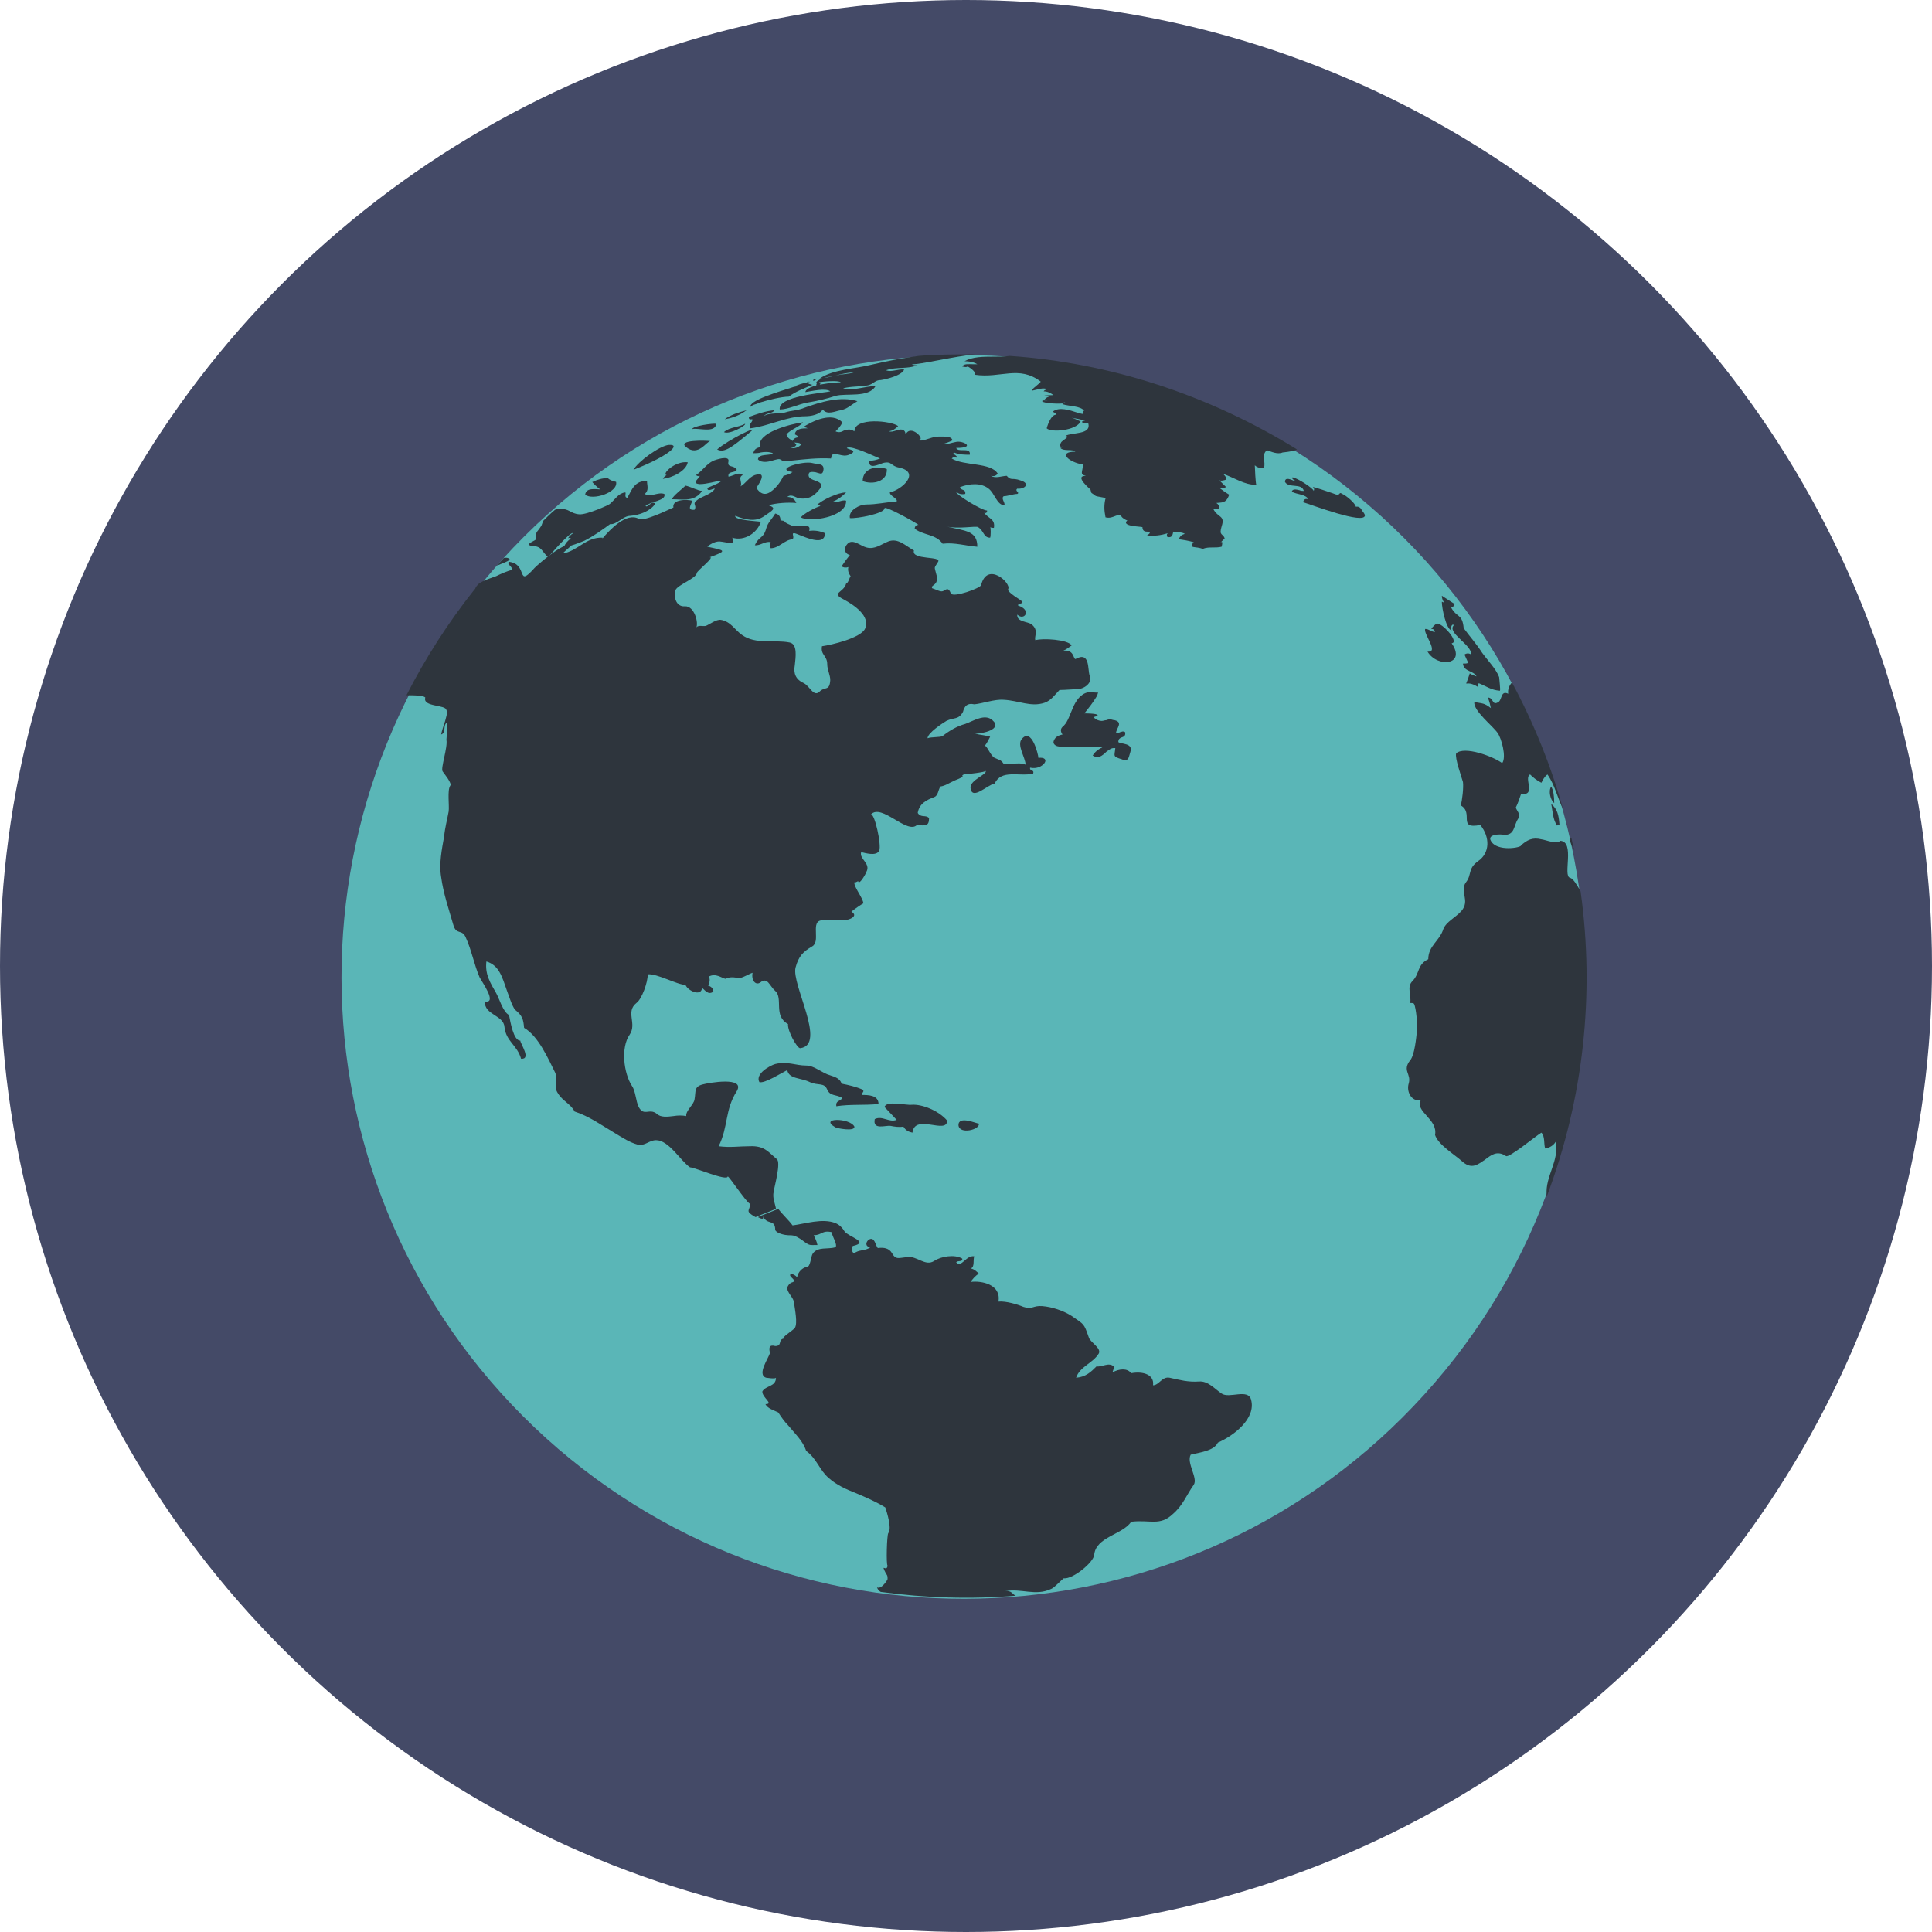 <?xml version="1.0" encoding="utf-8"?>
<!-- Generator: Adobe Illustrator 21.1.0, SVG Export Plug-In . SVG Version: 6.00 Build 0)  -->
<svg version="1.1" id="Слой_1" xmlns="http://www.w3.org/2000/svg" xmlns:xlink="http://www.w3.org/1999/xlink" x="0px" y="0px"
	 viewBox="0 0 256.2 256.2" style="enable-background:new 0 0 256.2 256.2;" xml:space="preserve">
<style type="text/css">
	.st0{fill:#444A67;}
	.st1{fill:#5AB6B7;}
	.st2{fill:#2E353D;}
</style>
<circle class="st0" cx="128.1" cy="128.1" r="128.1"/>
<path class="st1" d="M188.9,184.9c-30.6,33.8-82.7,36.3-116.5,5.8c-33.8-30.6-36.3-82.7-5.8-116.5c30.6-33.8,82.7-36.3,116.5-5.8
	C216.9,99,219.5,151.1,188.9,184.9"/>
<path class="st2" d="M102.6,158c0.1-0.7,1-3.9,0.4-4.3c-1.1-0.9-1.6-1.8-3.6-1.7c-1.4,0-2.6,0.2-4.1,0c1.3-2.6,0.8-4.8,2.4-7.3
	c1.2-2-3.8-1.1-4.5-0.9c-1.2,0.3-0.9,0.9-1.1,2c-0.1,0.7-1.2,1.5-1.1,2.2c-0.5-0.1-1.1-0.1-1.7,0c-0.8,0.1-1.7,0.2-2.2-0.3
	c-1-0.8-1.7,0.4-2.4-0.9c-0.4-0.8-0.4-2.1-0.9-2.8c-1.1-1.7-1.5-5.1-0.3-6.8c1-1.5-0.6-3,0.9-4.2c0.7-0.5,1.5-2.7,1.5-3.8
	c1.3-0.1,3.9,1.4,5,1.4c0.3,0.8,2.1,1.6,2.2,0.4c0.4,0.3,0.8,1,1.5,0.5c0-0.4-0.3-0.7-0.7-0.8c0.2-0.4,0.3-0.8,0.1-1.2
	c0.9-0.5,1.7,0.2,2.2,0.3c0.6-0.3,1.2-0.2,1.7-0.1c0.4,0.1,1.5-0.6,1.9-0.7c-0.2,1,0.4,1.7,1,1.3c1-0.8,1.2,0.4,2,1.1
	c1.1,1-0.3,3.3,1.7,4.4c-0.1,0.9,1.2,3.2,1.6,3.2c3.6-0.4-1.2-8.5-0.6-10.7c0.4-1.5,1-2.1,2.2-2.8c1.1-0.6-0.1-3,1-3.4
	c1.1-0.4,2.8,0.2,3.9-0.2c0.6-0.2,1-0.6,0.3-1c0.2-0.2,1.5-1.1,1.6-1.1c-0.1-0.8-1.3-2.2-1.2-2.8c0.2,0.1,0.6-0.3,0.5-0.1
	c0.2,0.5,1.1-1.2,1.1-1.3c0.6-1.1-1-1.7-0.7-2.6c0.5,0.1,2,0.6,2.4-0.2c0.3-0.8-0.6-4.9-1.1-4.8c1.4-1.5,4.8,2.7,6.1,1.4
	c1.1,0.1,1.6,0.2,1.6-0.9c-0.4-0.5-1.1,0-1.5-0.7c0.2-1.2,1.1-1.7,2.2-2.1c0.5-0.2,0.5-0.9,0.8-1.4c0.7-0.1,1.2-0.5,1.9-0.8
	c1.8-0.7,0.6-0.5,1.2-0.8c0.1,0,3.1-0.3,2.9-0.5c0.3,0.5-2.1,1.2-2,2.3c0.2,1.7,2.2-0.4,3.2-0.6c0.9-1.9,3.2-0.9,5.1-1.3
	c0.2-0.6-0.5-0.3-0.4-0.8c0.9,0.2,1.6-0.2,1.9-0.6c0.3-0.4,0.1-0.8-0.8-0.7c0-0.4-0.9-4.1-2.2-2.5c-0.7,0.8,0.5,2.5,0.5,3.4
	c-0.5-0.2-1.1-0.2-1.7-0.1c-0.4,0-0.8,0-1.2,0c-0.4-0.6-0.6-0.5-1.2-0.8c-0.5-0.2-1-1.6-1.3-1.6c0.3-0.4,0.5-0.8,0.7-1.2
	c-0.1-0.1-1.6-0.3-2-0.4c1,0,3.7-0.6,2.3-1.8c-1-0.9-2.5,0.1-3.6,0.5c-1.1,0.3-2.1,0.9-3,1.6c-0.3,0.2-1.5,0.1-2,0.3
	c0-0.7,2-2,2.5-2.3c1-0.5,1.6-0.1,2.2-1.2c0.2-0.8,0.6-1.2,1.5-1c1.1-0.1,2.7-0.7,3.9-0.6c2,0.1,3.6,1,5.4,0.4
	c0.9-0.3,1.4-1.1,2-1.7c0.8,0,1.6-0.1,2.4-0.1c1.1-0.1,2-1,1.6-1.8c-0.3-0.8,0.1-3.3-1.9-2.2c-0.3-0.1-0.2-1.3-1.6-1.1
	c0.4-0.2,0.7-0.4,1.1-0.7c-0.4-0.8-3.9-1-4.8-0.7c-0.2-0.5,0.5-1.3-0.5-2.1c-0.5-0.4-2-0.3-1.9-1.3c0.9,0.9,2-0.6,0.1-1.2
	c-0.1-0.4,1.4-0.1-0.1-1c-0.3-0.2-1.4-0.9-1.2-1.2c0.4-0.8-2.8-3.7-3.6-0.5c-0.1,0.4-3.7,1.7-4,1.1c-0.4-1-0.7-0.4-1.1-0.3
	c-0.3,0.1-0.8-0.2-1.4-0.4c-0.2-0.5,0.9-0.3,0.6-1.7c-0.3-1.3-0.4-0.8,0.2-1.8c0.5-0.8-3.6-0.2-3.2-1.5c-1.1-0.6-2.1-1.7-3.4-1.2
	c-1,0.4-1.8,1.1-2.9,0.8c-0.8-0.2-1.8-1.2-2.5-0.5c-0.5,0.5-0.5,1.3,0.3,1.5c-0.4,0.5-0.7,0.9-1.1,1.5c0.3,0.2,0.6,0.2,0.9,0.1
	c-0.1,0.4,0,0.8,0.3,1.2c-0.2,0.3-0.3,0.9-0.6,1c-0.3,1.2-2.1,1.2-0.3,2.1c1.3,0.7,3.6,2.2,2.8,3.9c-0.6,1.2-4.3,2.1-5.7,2.3
	c-0.2,1.2,0.7,1.2,0.7,2.4c0,0.7,0.4,1.4,0.4,2.1c-0.1,1.5-0.7,0.8-1.4,1.5c-0.8,0.8-1.3-0.7-2.1-1.1c-1.1-0.5-1.4-1.3-1.2-2.4
	c0.1-1,0.4-2.8-0.7-3c-2-0.4-4.5,0.3-6.3-1c-0.9-0.6-1.5-1.8-2.8-2c-0.6-0.1-1.5,0.6-2,0.8c-0.4,0.1-1.1-0.2-1.3,0.3
	c0.4-0.6-0.2-3-1.5-2.9c-1.3,0.1-1.5-1.6-1.2-2.2c0.4-0.7,2.7-1.5,2.8-2.2c0-0.3,2.5-2.2,1.7-2.1c2.5-0.9,2-0.9-0.3-1.4
	c0.2-0.2,0.9-0.7,1.6-0.7c1.1,0.1,2.2,0.6,1.7-0.5c1.6,0.5,3.3-0.6,3.8-2.1c-0.4-0.1-3.6-0.2-3.4-0.8c1.3,0.5,2.7,0.9,3.9,0
	c1-0.7,1.7-1,0.5-1.4c1.1-0.3,2.5-0.4,3.7-0.3c-0.2-0.5-0.6-0.8-1.2-0.8c0.6-0.5,1.2,0.2,1.7,0.2c1,0.1,1.7-0.2,2.4-1
	c1.5-1.7-1.8-1-1.2-2.4c0.2-0.2,0.9-0.1,1.1,0c0.4,0.1,0.7,0.3,0.8-0.4c0.1-0.9-0.8-0.7-1.5-0.9c-1.2-0.3-5.1,0.8-2.6,1.2
	c-0.4,0.3-0.8,0.4-1.2,0.5c-0.3,0.6-0.6,1.1-1.1,1.6c-0.9,0.9-1.7,1.2-2.5,0c0.1-0.2,1.7-2.3-0.2-1.7c-0.8,0.3-1.2,1.1-1.9,1.5
	c0.3-0.5-0.4-1.2,0.3-1.5c-0.3-0.3-0.8-0.2-1.2,0c-0.3,0.1-0.5,0.2-0.7,0.2c-0.1-0.8,0.8-0.4,1.1-0.9c-0.4-0.7-1.3-0.2-1.1-1.1
	c0.2-0.9-1.8-0.2-2-0.1c-0.9,0.4-1.4,1.3-2.3,1.9c0.1,0.1,0.3,0.2,0.5,0.1c-0.1,0.4-1.2,1,0,1.1c0.5,0,1-0.1,1.5-0.2
	c0.4-0.1,0.8-0.2,1.3-0.2c0,0.2-1.8,0.9-1.8,0.9c0,0.4,0.3,0.3,0.6,0.2c0.2-0.1,0.3-0.1,0.4-0.1c-0.4,0.7-1.6,1-2.2,1.4
	c-1,0.7-0.1,0.7-0.5,1.4c-1.1,0.1-0.4-0.7-0.3-1.2c-0.7-0.2-2.7-0.2-2.5,0.9c-0.7,0.3-3.9,1.9-4.6,1.5c-1.6-0.9-3.8,1.4-4.8,2.6
	c0,0,0,0,0-0.1c-2.2-0.1-3.3,1.8-5.3,2.1c0.4-0.4,0.8-0.7,1.2-1.1c-0.8-0.6-4.3,2.4-4.9,3c-2.5,2.8-0.8-0.5-3.4-0.8
	c-0.4,0.3,0.5,0.6,0.4,1.1c-0.4,0-1.7,0.6-2.1,0.8c-0.5,0.2-1.6,0.5-2.3,1c-0.2,0.2-0.4,0.4-0.5,0.7c0,0-0.1,0.1-0.1,0.1
	c-3.5,4.4-6.5,9.1-9,14c1.1,0,2.2,0,2.5,0.3c-0.4,1.3,2.8,0.9,2.8,1.7c0.3-0.1-0.2,1.5-0.2,1.5c-0.2,0.6-0.4,1.2-0.5,1.7
	c0.7-0.2,0.2-1.3,0.8-1.6c0.1,0.2-0.1,2.2-0.1,2.3c0.2,1-0.8,3.8-0.5,4.2c0.2,0.3,1.3,1.6,1,1.9c-0.4,0.6-0.1,2.6-0.2,3.4
	c-0.2,1.1-0.5,2.2-0.6,3.3c-0.3,1.7-0.7,3.6-0.4,5.4c0.3,2.2,1,4.2,1.6,6.3c0.4,1.5,1.2,0.5,1.7,1.8c0.7,1.5,1.1,3.6,1.8,5.2
	c0.3,0.6,2.4,3.5,0.7,3.2c-0.1,1.8,2.5,1.8,2.6,3.4c0.2,1.9,1.7,2.4,2.2,4.2c1.4,0.1-0.1-2-0.1-2.4c-0.9,0-1.3-2.4-1.5-3.4
	c-0.8-0.4-1.3-2.2-1.7-2.9c-0.8-1.4-1.5-2.5-1.3-4.2c1.7,0.5,2.1,2.1,2.7,3.8c0.3,0.8,0.7,2.1,1.1,2.6c1,0.8,1.1,1.3,1.2,2.4
	c1.9,1.1,3.2,4.1,4.1,5.9c0.5,1.1-0.3,1.8,0.4,2.8c0.6,1,1.7,1.4,2.2,2.4c1.9,0.6,3.7,1.9,5.4,2.9c1,0.6,1.9,1.2,3,1.5
	c0.9,0.2,1.5-0.6,2.4-0.6c1.7,0,3.2,2.7,4.5,3.6c0.6,0,5,1.9,5,1.2c0.2,0,2.3,3.2,2.9,3.6c0.2,0.8-0.6,0.9,0.3,1.5
	c-0.1-0.1,0.1,0.1,0.5,0.3c0.9-0.4,1.8-0.7,2.7-1.1C102.8,159.6,102.4,158.9,102.6,158"/>
<path class="st2" d="M165.9,185.6c-0.4-1.5-2.9-0.1-3.9-0.8c-0.9-0.6-1.8-1.7-3-1.6c-1.5,0.1-2.5-0.2-3.9-0.5c-1-0.2-1.4,1-2.2,1
	c0.2-1.4-1.3-1.9-2.9-1.6c-0.5-0.7-1.6-0.6-2.5-0.1c0.1-0.2,0.2-0.5,0.2-0.8c-0.7-0.6-1.5,0.1-2.3,0c-0.7,0.7-1.4,1.4-2.7,1.5
	c0.5-1.5,2.2-1.9,3-3.2c0.4-0.7-1.1-1.5-1.3-2.1c-0.7-2-0.6-1.7-2.3-2.9c-1.1-0.7-2.6-1.2-3.9-1.3c-1.2-0.1-1.3,0.5-2.5,0.1
	c-0.7-0.3-2.3-0.8-3.3-0.7c0.4-2.3-2.3-2.8-3.7-2.6c0.3-0.4,0.6-0.8,1.1-1.1c-0.3-0.3-0.6-0.6-1.1-0.7c0.6-0.1,0.3-1.2,0.5-1.6
	c-1.1-0.2-1.7,1.6-2.4,0.8c0.2-0.3,0.9,0,0.8-0.5c-1-0.6-2.8-0.3-3.7,0.3c-1.2,0.8-2.3-0.7-3.6-0.5c-1.1,0.1-1.5,0.4-2-0.5
	c-0.4-0.7-1.1-0.8-1.9-0.7c-0.3-0.3-0.4-1.6-1.2-1.1c-0.4,0.3-0.5,0.9,0.2,1c-0.6,0.5-1.6,0.3-2.1,0.8c-0.3,0-0.6-0.9-0.1-1
	c2.1-0.5-0.7-1.2-1.2-1.9c-0.3-0.5-0.7-0.9-1.2-1.1c-1.7-0.7-4.1,0.1-5.7,0.3c-0.5-0.7-1.3-1.4-1.9-2.2c-0.9,0.4-1.8,0.7-2.7,1.1
	c0.4,0.2,0.8,0.4,0.7-0.1c0.5,1.2,1.6,0.3,1.6,1.8c0.2,0.5,1.4,0.7,1.7,0.7c0.3,0,0.6,0,0.9,0.1c0.5,0.2,0.9,0.5,1.3,0.8
	c0.7,0.5,0.7,0.4,1.7,0.4c-0.1-0.5-0.3-0.9-0.5-1.3c1.1,0,1.1-0.7,2.4-0.4c0,0.5,0.8,1.6,0.5,2c-1.1,0.3-2.3-0.1-3,0.8
	c-0.3,0.4-0.3,1.8-0.8,1.8c-0.6,0.1-1.2,0.7-1.3,1.4c-0.2-0.3-0.5-0.4-0.8-0.5c-0.5,0.4,0.7,0.7,0.3,1.1c-0.4,0.1-0.6,0.3-0.8,0.7
	c-0.1,0.7,0.9,1.4,0.9,2.1c0.1,0.8,0.5,2.7,0.1,3.3c-0.2,0.3-2,1.4-1.4,1.4c-0.9,0.1-0.2,1-1.2,1c-0.7-0.2-0.9,0.1-0.7,0.9
	c-0.1,0.6-1.8,2.9-0.5,3.3c0.1,0,1.2,0.2,1.3,0c0,1.2-1.3,1-1.8,1.8c-0.1,0.8,1.6,1.7,0.4,1.7c0.3,0.6,1.1,0.8,1.7,1.1
	c0.4,0.6,0.8,1.2,1.3,1.7c0.9,1.1,2,2.1,2.4,3.4c1.4,1,1.8,2.6,3,3.6c1,0.9,2.3,1.5,3.6,2c1.4,0.6,2.6,1.1,3.9,1.9
	c0.2,0.6,0.9,2.8,0.4,3.4c-0.2,0.2-0.3,4.3-0.1,4.3c-0.1,1-1-0.5-0.2,1.1c0.2,0.2,0.2,0.4,0.2,0.7c0,0.1-0.8,1.4-1.4,1.1
	c0.1,0.3,0.3,0.5,0.5,0.6c5.9,0.8,11.9,1,17.9,0.5c-0.5-0.2-0.5-0.7-1.4-0.6c2.2-0.4,4,0.7,6.1-0.3c0.5-0.2,1.2-1.1,1.8-1.5
	c0,0-0.1,0-0.1,0.1c1.2,0.1,3.9-2.1,4-3.1c0.2-2.4,3.8-2.7,4.9-4.4c2.5-0.3,3.8,0.6,5.5-1c1.4-1.2,1.8-2.5,2.8-3.9
	c0.6-0.9-1-2.9-0.4-4c1.2-0.3,3.1-0.5,3.6-1.6C163.6,190.4,166.6,188.1,165.9,185.6z"/>
<path class="st2" d="M70.7,72.4c1.2,0.1,1.1,0.7,2,1.5c0.2-0.3,3-3.5,3.3-3.2c-0.3,0.2-0.5,0.4-0.7,0.7c0.1-0.1,0.3-0.1,0.4,0
	c-0.4,0.3-0.7,0.6-0.9,1.1c0.8,0,2.2-0.6,2.7-0.8c1.2-0.6,2.3-1.4,3.4-2.2c0.9,0.1,1.7-1.1,2.7-1.1c1.2-0.1,2.6-0.6,3.3-1.6
	c-0.5-0.5-1,0.6-1.3,0.3c0.6-0.6,2.8-0.7,2.5-1.6c-0.9-0.3-1.8,0.5-2.6,0c0.6-0.5,0.3-1.1,0.3-1.7c-1.6-0.1-2,1.1-2.6,2.2
	c-0.5,0-0.1-0.7-0.3-0.7c-0.9,0.1-1.3,0.9-2,1.5c0,0.1-3.1,1.5-4.1,1.4c-1.2-0.1-1.3-0.8-2.6-0.7c-0.2,0-0.4,0-0.6,0.1
	c-0.6,0.5-1.1,1-1.6,1.5c0,0.1-0.1,0.3-0.2,0.6c-0.7,1.1-0.7,0.6-0.8,1.9C70.7,71.8,69.4,72.3,70.7,72.4z"/>
<path class="st2" d="M66.8,74c-0.3,0.3-0.6,0.7-0.9,1c0.7-0.3,1.4-0.5,1.7-0.8C67.5,74,67.2,73.9,66.8,74z"/>
<path class="st2" d="M206.1,106.5c0-0.9-0.1-1.7-0.4-2.2C205.3,104.9,205.6,106.1,206.1,106.5z"/>
<path class="st2" d="M192.5,83.6c-0.2-0.2,0-1,0.3-0.7c-1,1,2.4,2.6,2.3,3.9c-0.3-0.2-0.6-0.2-0.9,0c0.2,0.4,0.3,0.7,0.5,1.1
	c-0.2,0.1-0.4,0.1-0.7,0.1c0.1,1.1,1.4,0.9,1.8,1.7c-0.3-0.1-0.6-0.2-0.9-0.4c-0.7,2.4-0.8,0.6,1.1,1.8c0-0.2,0-0.4,0.1-0.5
	c1,0.4,1.6,0.9,2.8,1c0.1-0.1-0.1-1.6-0.1-1.8c-0.4-1.1-1.6-2.3-2.3-3.3c-0.7-1.1-1.6-2.1-2.4-3.2c-0.2-2-0.9-1.3-1.7-2.8
	c0.3,0,0.4-0.1,0.5-0.4c-0.6-0.4-1.1-0.7-1.7-1.1c0,0.3,0.1,0.6,0.3,0.9c-0.1,0-0.2-0.1-0.3-0.1C191.2,80.7,191.8,83.5,192.5,83.6z"
	/>
<path class="st2" d="M209.6,118.2c-0.5-0.9-1-1.7-1.4-1.8c-1-0.2,0.7-4.8-1.3-4.9c-0.5,0.5-1.8-0.1-2.5-0.2
	c-1.2-0.3-1.9,0.1-2.7,0.8c0.1,0.3-3.2,0.9-4-0.6c-0.5-0.9,1.3-0.9,1.7-0.8c1.5,0.1,1.3-1.2,1.9-2.1c0.4-0.6,0-0.8-0.3-1.5
	c0.3-0.6,0.5-1.2,0.7-1.8c2.1,0.2,0.3-2.1,1.2-2.6c0.4,0.4,0.9,0.8,1.5,1.1c0.2-0.4,0.4-0.8,0.8-1.1c1,1.4,1.3,3.1,2.1,4.6
	c0,0,0,0,0,0.1c-1.6-5.8-3.9-11.5-6.8-16.9c-0.3,0.3-0.6,0.9-0.5,1.5c-1-0.5-0.8,0.8-1.3,1.1c-0.5,0.3-0.6,0.1-0.8-0.2
	c-0.1-0.2-0.3-0.4-0.6-0.4c0.2,0.5,0.3,0.9,0.4,1.4c-0.9-0.7-1.1-0.6-2.2-0.8c-0.1,1.2,2.4,3.1,3.1,4.1c0.5,0.7,1.2,3.2,0.6,4
	c-1.2-0.9-5-2.3-6.1-1.3c-0.2,0.6,0.7,3.1,0.9,3.8c0.1,0.7-0.1,2.5-0.3,3.1c1.8,1-0.5,3.2,2.6,2.6c1.3,1.6,1.3,3.7-0.3,4.8
	c-1.4,1-0.8,1.8-1.6,2.8c-0.9,1.2,0.6,2.4-0.6,3.8c-0.8,0.9-2,1.4-2.4,2.4c-0.5,1.6-2,2.2-2,4c-1.5,0.7-1.1,1.9-2.1,2.9
	c-0.8,0.8-0.1,1.9-0.3,2.9c0.2,0,0.4,0,0.5,0.1c0.3,0.5,0.5,3,0.4,3.6c-0.1,0.9-0.3,3.2-0.9,3.9c-1.1,1.4,0.2,1.8-0.2,3.1
	c-0.3,1,0.3,2.4,1.6,2.2c-0.8,1.5,2.3,2.5,1.9,4.6c0.4,1.3,2.6,2.6,3.7,3.6c1.2,1,2,0.3,2.9-0.3c0.8-0.6,1.6-1.3,2.8-0.5
	c0.4,0.3,4-2.7,4.7-3.1c0.5,0.5,0.3,1.5,0.5,2.1c0.6-0.1,1.1-0.4,1.4-0.9c0.5,2.5-1.4,4.6-1.2,7c0,0.1,0,0.2,0,0.3
	C210,145.7,211.5,131.8,209.6,118.2"/>
<path class="st2" d="M189.3,86.4c1.3,2.2,5.2,1.8,3.2-1.1c1.1-0.1-1.3-2.8-2-2.6c-0.3,0.2-0.5,0.4-0.7,0.7c0.3,0,0.4,0.1,0.5,0.4
	c-0.5,0-0.8-0.4-1.3-0.4C188.7,84,190.9,86.6,189.3,86.4"/>
<path class="st2" d="M133.9,47.2c-0.7,0.1-1.5,0.1-2.2,0.1c-1.3,0-2.7,0-3.8,0.6c0.6,0,1.2,0.1,1.7,0.4c-0.1,0-0.4,0-0.6,0
	c-0.5,0-1.2-0.1-1.4,0.3c0.4,0.1,0.6,0.1,0.7,0c0.1,0,1.2,0.7,1,1.1c3.4,0.5,5.8-1.3,8.7,0.9c0,0.2-1.4,1.1-1.1,1.2
	c1-0.2,1.3-0.4,2-0.2c-0.2,0.1-0.4,0.1-0.5,0.3c0.5,0,0.9,0.2,1.3,0.5c0,0-1.4,0-1.2,0.1c0.3-0.1,0.5,0,0.7,0.1
	c-0.3,0-0.5,0.2-0.7,0.4c0.2,0,0.3,0,0.4,0.1c-0.2,0-0.4,0-0.6,0c-0.6,0.3,1.7,0.5,2.6,0.4c0.1-0.1,0.2-0.2,0.4-0.1
	c0.1,0.1-0.1,0.1-0.4,0.1c0,0,0,0.1,0,0.1c0.9,0.3,2.4,0.2,2.9,0.9c-0.3-0.1-0.2,0.1-0.2,0.2c0.1,0.2,0.2,0.3-0.8,0
	c-0.9-0.3-2.4-0.8-3.2-0.1c0.2,0.1,0.4,0.2,0.5,0.4c-0.8-0.1-1.3,1.8-1.3,1.8c0.6,0.6,3.9,0.3,4.5-0.9c-0.4-0.2-0.8-0.4-1.2-0.5
	c0.6,0.1,1.2,0.2,1.8,0.4c-0.2,0-0.3,0-0.4,0.1c0,0.3,0.3,0.2,0.5,0.2c0.1,0,0.3,0,0.3,0c0.5,1.6-2.2,1.2-3,1.7
	c0.7,0.1-0.5,0.6-0.6,0.9c-0.3,0.5-0.1,0.6,0.3,0.5c-0.1,0.1-0.3,0.2-0.4,0.2c0.5,0.5,1.6,0.1,2,0.5c-2.4,0-0.9,1.4,1,1.7
	c0,1-0.5,1.3,0.4,1.5c-0.8,0-0.7,0.4-0.3,0.9c0.4,0.5,0.9,0.9,0.9,0.9c0.2,0.7,0,0.3,0.6,0.8c0.2,0.2,1.2,0.2,1.4,0.4
	c-0.2,0.8-0.2,1.5,0,2.5c1.1,0.3,1.7-0.8,2.2,0c0.1,0.1,0.5,0.4,0.7,0.4l0,0c0,0,0,0,0,0c-0.9,0.8,1.7,0.8,2,0.9
	c0,0.4,0.2,0.6,0.6,0.6c0.5,0,0.5,0.2,0,0.5c1,0.1,1.8,0,2.8-0.3c-0.2,0.1-0.2,0.3-0.1,0.5c0.8,0.2,0.7-0.6,0.8-0.7
	c0.1,0,1.4,0.1,1.5,0.3c-0.4,0.1-0.6,0.3-0.8,0.7c0.7,0.1,1.3,0.2,2,0.4c-0.8,0.9,0.3,0.5,1.2,0.9c0.4-0.2,0.9-0.2,1.3-0.2
	c0.4,0,0.8,0,1.2-0.1c0.2-0.8,0-0.7-0.2-0.5c-0.2,0.2-0.1,0.1,0,0c0.1-0.1,0.3-0.3,0.6-0.6c-0.2-0.7-0.8-0.3-0.4-1.6
	c0.5-1.5-0.5-1.1-1.1-2.3c0.3,0,0.5,0,0.8-0.1c0-0.3-0.1-0.5-0.4-0.7c0.7-0.1,1.3,0.1,1.7-1.1c-0.5-0.3-0.9-0.6-1.3-0.9
	c0.3,0.1,0.6,0,0.9-0.1c-0.3-0.3-0.6-0.6-0.9-0.9c0.3,0.1,0.6,0,0.9-0.1c0-0.4-0.2-0.6-0.5-0.8c1.7,0.6,2.9,1.5,4.5,1.5
	c-0.1-0.2-0.2-2.3-0.2-2.6c0.3,0.3,0.7,0.4,1.2,0.4c0.3-0.9-0.4-1.7,0.4-2.4c0.6,0.2,1.4,0.6,2.1,0.3c0,0,1.3-0.1,1.9-0.4
	C160.2,52.3,147.1,48.1,133.9,47.2"/>
<path class="st2" d="M208.4,111.2c-0.1-0.1-0.1-0.1-0.2,0c0,0.6,0.3,1.1,0.6,1.6C208.6,112.3,208.5,111.7,208.4,111.2z"/>
<path class="st2" d="M206.8,109.4c-0.1-1.4-0.3-2.1-1.1-2.8c0.2,0.9,0.2,2.1,0.8,2.9C206.5,109.3,206.6,109.3,206.8,109.4z"/>
<path class="st2" d="M110.8,49.8c0.8-0.2,1.6-0.4,2.4-0.4C112.6,49.6,111.7,49.6,110.8,49.8c-0.5,0.1-1,0.3-1.5,0.3
	c-0.4,0.1-0.8,0.3-1.1,0.6c0.2-0.1,0.1,0.3,0,0.4c0.3,0,0.9-0.1,0.4-0.4c0.4-0.1,2.6-0.3,2.9,0c-0.7,0-4.6,0.3-4.7,1.3
	c0.7-0.1,2.7-0.6,3.3-0.1c-0.7,0.2-7,0.6-6.7,2.4c1.1,0,2.5-0.7,3.6-0.9c1.2-0.2,2.6-0.5,3.8-0.9c1.4-0.4,4.4,0.3,5.3-1.3
	c-1.4,0-3,0.7-4.3,0.3c1.1-0.3,2.3-0.2,3.3-0.4c0.8-0.2,0.9-0.7,1.7-0.7c0.7-0.1,2.8-0.6,3.1-1.4c-0.8-0.1-1.7,0.4-2.4,0.1
	c1.4-0.5,2.9-0.1,4.2-0.7c-0.3,0.1-0.6,0-0.8-0.1c0.9,0.1,5.9-1.1,8.4-1.3c-0.2,0-0.3,0-0.4,0c-2.4,0-4.7,0-7.1,0.2
	c-2.2,0.3-4.3,0.7-6.4,1.2c-2,0.5-5,0.6-6.7,1.8c0.2,0,0.4,0,0.6-0.1C109.8,50,110.3,49.9,110.8,49.8z"/>
<path class="st2" d="M107.9,50.5c0.2-0.1,0.3-0.1,0.4-0.3C108.2,50.2,107.6,50.4,107.9,50.5z"/>
<path class="st2" d="M84,62.3c4.6-1.8,6.4-3.4,4.7-3.3C87.5,59.1,84.6,61.2,84,62.3z"/>
<path class="st2" d="M100.2,53.6c0.1,0,0.2-0.1,0.3-0.1h0c0.1,0,0.1,0,0.2-0.1c1.3-0.4,3-0.8,3.9-0.8c0.9-0.7,2.3-1.2,3.2-1.6
	c-0.2,0.1-0.7-0.2-0.7-0.2c0-0.1,0.1-0.1,0.2-0.2c-0.1,0-0.3,0.1-0.5,0.2c-0.4,0-1.1,0.3-1.4,0.4c0,0,0,0,0.1,0c0,0-0.1,0.1-0.1,0.1
	l0.2-0.1c0.2,0-0.5,0.2-0.3,0.2c-0.2,0,0.4-0.2,0.3-0.2c-2.5,0.8-6.3,1.9-6.1,2.8C99.5,53.9,99.8,53.7,100.2,53.6z"/>
<path class="st2" d="M179.8,67.2c-0.1-0.5-1.3-1.5-1.8-1.7c-0.3-0.2-0.3-0.1-0.4,0c-0.1,0.1-0.2,0.2-0.9-0.1
	c-0.3-0.1-2.6-0.9-2.6-0.8c0.2,0.2,0.2,0.3,0.1,0.5c0-0.3-2.1-1.7-2.8-1.8c-0.2,0.3,0.5,0.4,0.3,0.5c-0.5-0.2-1.3-0.6-1.3,0.1
	c0.5,0.9,2.2,0.1,2.5,1.2c-0.1,0-0.4,0-0.6-0.1c-0.4-0.1-0.9-0.2-1,0.2c0.7,0.4,1.8,0.3,2.2,1c-0.4-0.1-0.6,0-0.7,0.4
	c0.8,0.2,8.3,3.1,8.2,1.7c0,0-0.1-0.3-0.4-0.6C180.5,67.4,180.2,67.1,179.8,67.2"/>
<path class="st2" d="M116.5,146.4c0-1.2-1.4-1.2-2.2-1.2c-0.1-0.3,0.4-0.4,0.1-0.7c-0.9-0.4-1.8-0.6-2.8-0.8
	c-0.2-0.7-0.9-0.9-1.5-1.1c-1.1-0.3-2.1-1.3-3.2-1.3c-1.4,0-2.5-0.6-4.1-0.2c-0.7,0.2-2.7,1.3-2.1,2.4c0.7,0.2,2.9-1.2,3.7-1.6
	c0.2,1.2,1.8,1,3,1.6c1.1,0.5,1.9,0,2.3,1c0.4,0.9,1.2,0.6,2,1.1c-0.3,0.5-0.9,0.3-0.8,1.1C112.8,146.4,114.6,146.6,116.5,146.4z"/>
<path class="st2" d="M110.8,149.5c0.1,0.1,2.6,0.6,2.5-0.1C112.7,148.2,108.5,148.2,110.8,149.5z"/>
<path class="st2" d="M118.1,149.3c0.5,0.1,1.1,0.2,1.7,0.1c0.3,0.5,0.7,0.7,1.2,0.8c0.3-2.6,4.6,0.3,4.6-1.6
	c-1.1-1.3-3.3-2.2-4.7-2.1c-0.7,0.1-3.4-0.6-3.6,0.3c0,0,1.7,1.8,1.6,1.7c-1,0.4-1.9-0.6-2.9-0.1
	C115.7,149.9,117.4,149.2,118.1,149.3z"/>
<path class="st2" d="M127.1,149.2c0.1,1.3,2.9,0.6,2.7-0.2C129.5,149,127.1,147.9,127.1,149.2z"/>
<path class="st2" d="M91,59.3c1.6,1.3,2.7-0.8,3.2-0.8C93.7,58.4,89.7,58.3,91,59.3z"/>
<path class="st2" d="M79.6,64.9c-0.5,0-1.9-0.3-2,0.7c1,0.8,4.4-0.3,4.1-1.7c-0.4-0.1-0.8-0.2-1.1-0.5c-0.7,0-1.4,0.2-2,0.5
	C78.3,63.8,79.4,64.8,79.6,64.9z"/>
<path class="st2" d="M117.6,62.2c-1.4-0.5-3.2-0.1-3.2,1.6C115.7,64.3,117.7,63.9,117.6,62.2z"/>
<path class="st2" d="M99.5,56.8c2.5-0.3,4.8-1.6,7.3-1.6c0.7,0,1.9-0.2,2.3-0.9c0.6,0.8,1.7,0.2,2.4,0.1c0.9-0.2,1.2-0.6,2.2-1.2
	c-2.2-0.7-4.9,0.1-7.1,0.9c-1,0.4-1.6,0.3-2.5,0.6c-0.6,0.2-2.3,0-2.8,0.5c0.3-0.5,1.1-0.3,1.4-0.8c-1.2,0.1-2.3,0.5-3.4,0.9
	c0,0.6,0.5,0.1,0.5,0.4C99.6,56.2,99.3,56.2,99.5,56.8z"/>
<path class="st2" d="M126.8,58.6c-0.6,0.1-1.3,0.4-1.9,0.3c0.5-0.1,1-0.3,1.4-0.5c-0.1-0.6-1.1-0.5-2.1-0.5
	c-0.8,0.1-2.2,0.8-2.3,0.4c0.8,0-1.1-2.1-1.8-0.7c-0.1-0.8-0.7-0.7-1.3-0.5c-0.3,0.1-0.6,0.2-0.9,0.1c0.5-0.1,0.8-0.3,1.2-0.7
	c-0.9-0.7-5.8-1.2-5.8,0.7c-0.6-0.4-1-0.2-1.4-0.1c-0.3,0.2-0.7,0.3-1.1,0.1c0.4-0.4,0.7-0.7,0.9-1.2c-1.4-1.4-3.9-0.2-5.3,0.7
	c0.3-0.1,0.5,0,0.7,0.1c-0.6,0-1.6,0-1.7,0.8c0.2,0.1,0.4,0.2,0.5,0.4c-0.4,0-0.7,0.2-0.8,0.5c0.2,0.4,1,0,1.1,0.5
	c-0.4,0.4-0.9,0.5-1.4,0.4c0.3,0,0.6-0.1,0.8-0.4c-0.4-0.7-1.2-0.7-1.3-1.4c0.6-0.7,1.6-0.9,2.2-1.6c-1.6,0.2-6.3,1.4-5.7,3.3
	c-0.5,0.1-0.8,0.3-0.9,0.8c0.3,0,0.7,0,1-0.1c0.5-0.1,1.1-0.1,1.6,0.1c-0.5,0.4-1.8,0-2,0.8c0.5,0.6,1.6,0.3,2.2,0.1
	c0.7-0.2,0.7-0.1,0.9,0c0.1,0.1,0.4,0.2,1.2,0.1c1.9-0.2,3.6-0.4,5.4-0.3c0.1-0.8,0.5-0.6,1.1-0.5c0.4,0.1,0.8,0.2,1.3,0
	c1.4-0.6-0.3-0.7-0.3-0.9c0.6-0.4,3.8,1.2,4.4,1.4c-0.5,0.2-0.9,0.3-1.4,0.3c-0.2,1.2,1.2,0.5,1.8,0.3c1.2-0.3,1,0.4,2.1,0.6
	c2.9,0.6,0.5,2.9-1.2,3.3c0,0.5,1.1,0.8,0.9,1.2c-1.5,0.1-2.6,0.4-4.1,0.4c-0.7,0-2.3,0.7-2.1,1.8c0.9,0.1,4.6-0.6,4.6-1.3
	c0-0.4,4,1.8,4.5,2.2c-0.3,0-0.5,0.2-0.5,0.5c1.1,0.9,2.8,0.7,3.7,2c1.6-0.2,3.1,0.3,4.6,0.4c0-2.1-1.5-2.1-4.2-2.7
	c1.7,0.4,4-0.1,4.3,0.1c0.8,0.5,0.7,1.4,1.6,1.4c0.1-0.2,0.1-1.4,0-1.4c0.2,0.1,0.3,0.1,0.5,0.1c0.2-1.2-0.7-1.2-1.3-2
	c0.2,0.1,0.4,0,0.4-0.3c-0.7,0-4.3-2.2-4.1-2.5c0.3,0.3,0.7,0.4,1.2,0.3c0.1-0.7-0.6-0.4-0.7-0.9c1.3-0.5,2.8-0.6,3.8,0.2
	c0.8,0.6,1.1,2.2,2.1,2.2c0.1-0.4-0.5-0.9-0.1-1.2c0.5,0,1.3-0.3,1.8-0.3c0.4-0.2-0.4-0.4,0-0.7c1,0.1,1.8-0.7,0.4-1.1
	c-1.1-0.4-1.2,0.1-1.8-0.6c-0.6,0-1.5,0.4-2.1,0c0.4,0.1,0.7,0,0.9-0.3c-0.9-1.5-4.5-1-6.1-2c0.2-0.2,0.4-0.2,0.7-0.1
	c0.1-0.3-0.7-0.5-0.4-0.7c0.7,0.3,1.4,0.3,2.1,0.3c0.1-0.6-0.4-0.6-0.9-0.6c-0.4,0-0.8,0-0.9-0.3C129.5,59.4,127.7,58.4,126.8,58.6"
	/>
<path class="st2" d="M105.3,70.7c0.5,0,4.1,2.1,4.1,0c-0.7-0.3-1.4-0.4-2.1-0.3c0.4-1.2-1.5-0.4-2.3-0.7c-1.9-0.8-0.2-0.5-1.5-0.7
	c0-0.5-0.2-0.8-0.7-0.9c-0.4,0.7-1,1.2-1.2,2c-0.4,1.4-0.9,0.9-1.5,2.2c0.7,0.1,1.4-0.6,2.1-0.4c-0.1,0.3-0.1,0.5,0,0.8
	c1.1,0,1.8-1.1,2.9-1.2C105.4,71.2,104.9,70.7,105.3,70.7z"/>
<path class="st2" d="M112.2,66.4c-0.5-0.2-1.3,0.4-1.7,0.1c0.7-0.3,1.2-0.7,1.7-1.2c-1.1,0-3.2,1-3.9,1.7c0.2,0,0.4,0,0.5,0.1
	c-0.7,0.2-2.2,1-2.6,1.5C107.3,69.3,112.3,68.6,112.2,66.4z"/>
<path class="st2" d="M96.1,55.6c1.2-0.2,2.1-0.6,2.9-1.2C97.9,54.7,96.9,55,96.1,55.6z"/>
<path class="st2" d="M93.1,65.1c-0.5,0-1.6-0.6-2.2-0.7c-0.4,0.4-1.7,1.4-1.8,1.8C90.5,66.2,92.1,66.6,93.1,65.1z"/>
<path class="st2" d="M107.2,50.7c0.1,0,0.2-0.1,0.3-0.1C107.4,50.6,107.3,50.6,107.2,50.7z"/>
<path class="st2" d="M96,57.3c0.7,0.4,3-0.9,2.8-1.1C97.9,56.7,96.8,56.6,96,57.3z"/>
<path class="st2" d="M95.1,59.6c0.9,0.5,1.9-0.2,4.5-2.4C100.7,56.3,96.6,58.3,95.1,59.6z"/>
<path class="st2" d="M95,56.2c-0.4-0.1-3.2,0.3-3.2,0.7C92.6,56.7,94.8,57.5,95,56.2z"/>
<path class="st2" d="M88.4,63c-0.2,0.1-0.4,0.3-0.5,0.5c1.1-0.1,3.1-1,3.3-2.2C89.5,61.1,87.7,62.9,88.4,63z"/>
<path class="st2" d="M144.8,91.8c-0.2,0-0.3,0-0.5,0c-1,0.2-1.6,1.1-2,2c-0.4,0.9-0.7,1.9-1.2,2.4c0,0-0.1,0.1-0.1,0.1
	c-0.4,0.3-0.4,0.7-0.1,1.1c-0.5,0.1-0.9,0.3-1.1,0.7c-0.1,0.2-0.1,0.3-0.1,0.4c0.1,0.3,0.4,0.5,0.9,0.5c0.1,0,0.3,0,0.5,0
	c0.1,0,0.3,0,0.4,0c0.1,0,0.3,0,0.4,0c0.1,0,0.1,0,0.1,0c0.1,0,0.2,0,0.4,0c0.3,0,0.7,0,1.1,0c0.5,0,0.9,0,1.4,0c0.3,0,0.6,0,0.8,0
	c0.3,0,0.4,0,0.5,0.1c-0.1,0-0.1,0.1-0.2,0.1c-0.4,0.2-0.8,0.5-1.1,1c0.2,0.1,0.4,0.2,0.6,0.2c0.4,0,0.8-0.3,1.1-0.6
	c0,0,0.1-0.1,0.1-0.1c0.3-0.2,0.6-0.5,1-0.5c0.1,0,0.1,0,0.2,0c-0.1,1.1-0.4,1.1,0.9,1.5c0.2,0.1,0.3,0.1,0.4,0.1
	c0.5,0,0.5-0.5,0.7-1.1c0.4-1.2-1.3-1-1.6-1.3c0-0.4,0.2-0.5,0.4-0.6c0.3-0.1,0.6-0.2,0.5-0.7c-0.1-0.1-0.2-0.1-0.3-0.1
	c-0.1,0-0.3,0.1-0.4,0.1c-0.1,0.1-0.3,0.1-0.4,0.1c0,0-0.1,0-0.1,0c0-0.6,1-1.4-0.2-1.7c-0.2,0-0.4-0.1-0.5-0.1
	c-0.2,0-0.4,0-0.6,0.1c-0.2,0-0.4,0.1-0.6,0.1c-0.3,0-0.7-0.1-1.1-0.5c1.5-0.4-0.4-0.5-1-0.5c-0.1,0-0.2,0-0.2,0
	c0.4-0.5,1.2-1.5,1.6-2.2c0.1-0.2,0.2-0.4,0.2-0.6C145.4,91.9,145.1,91.8,144.8,91.8"/>
</svg>
